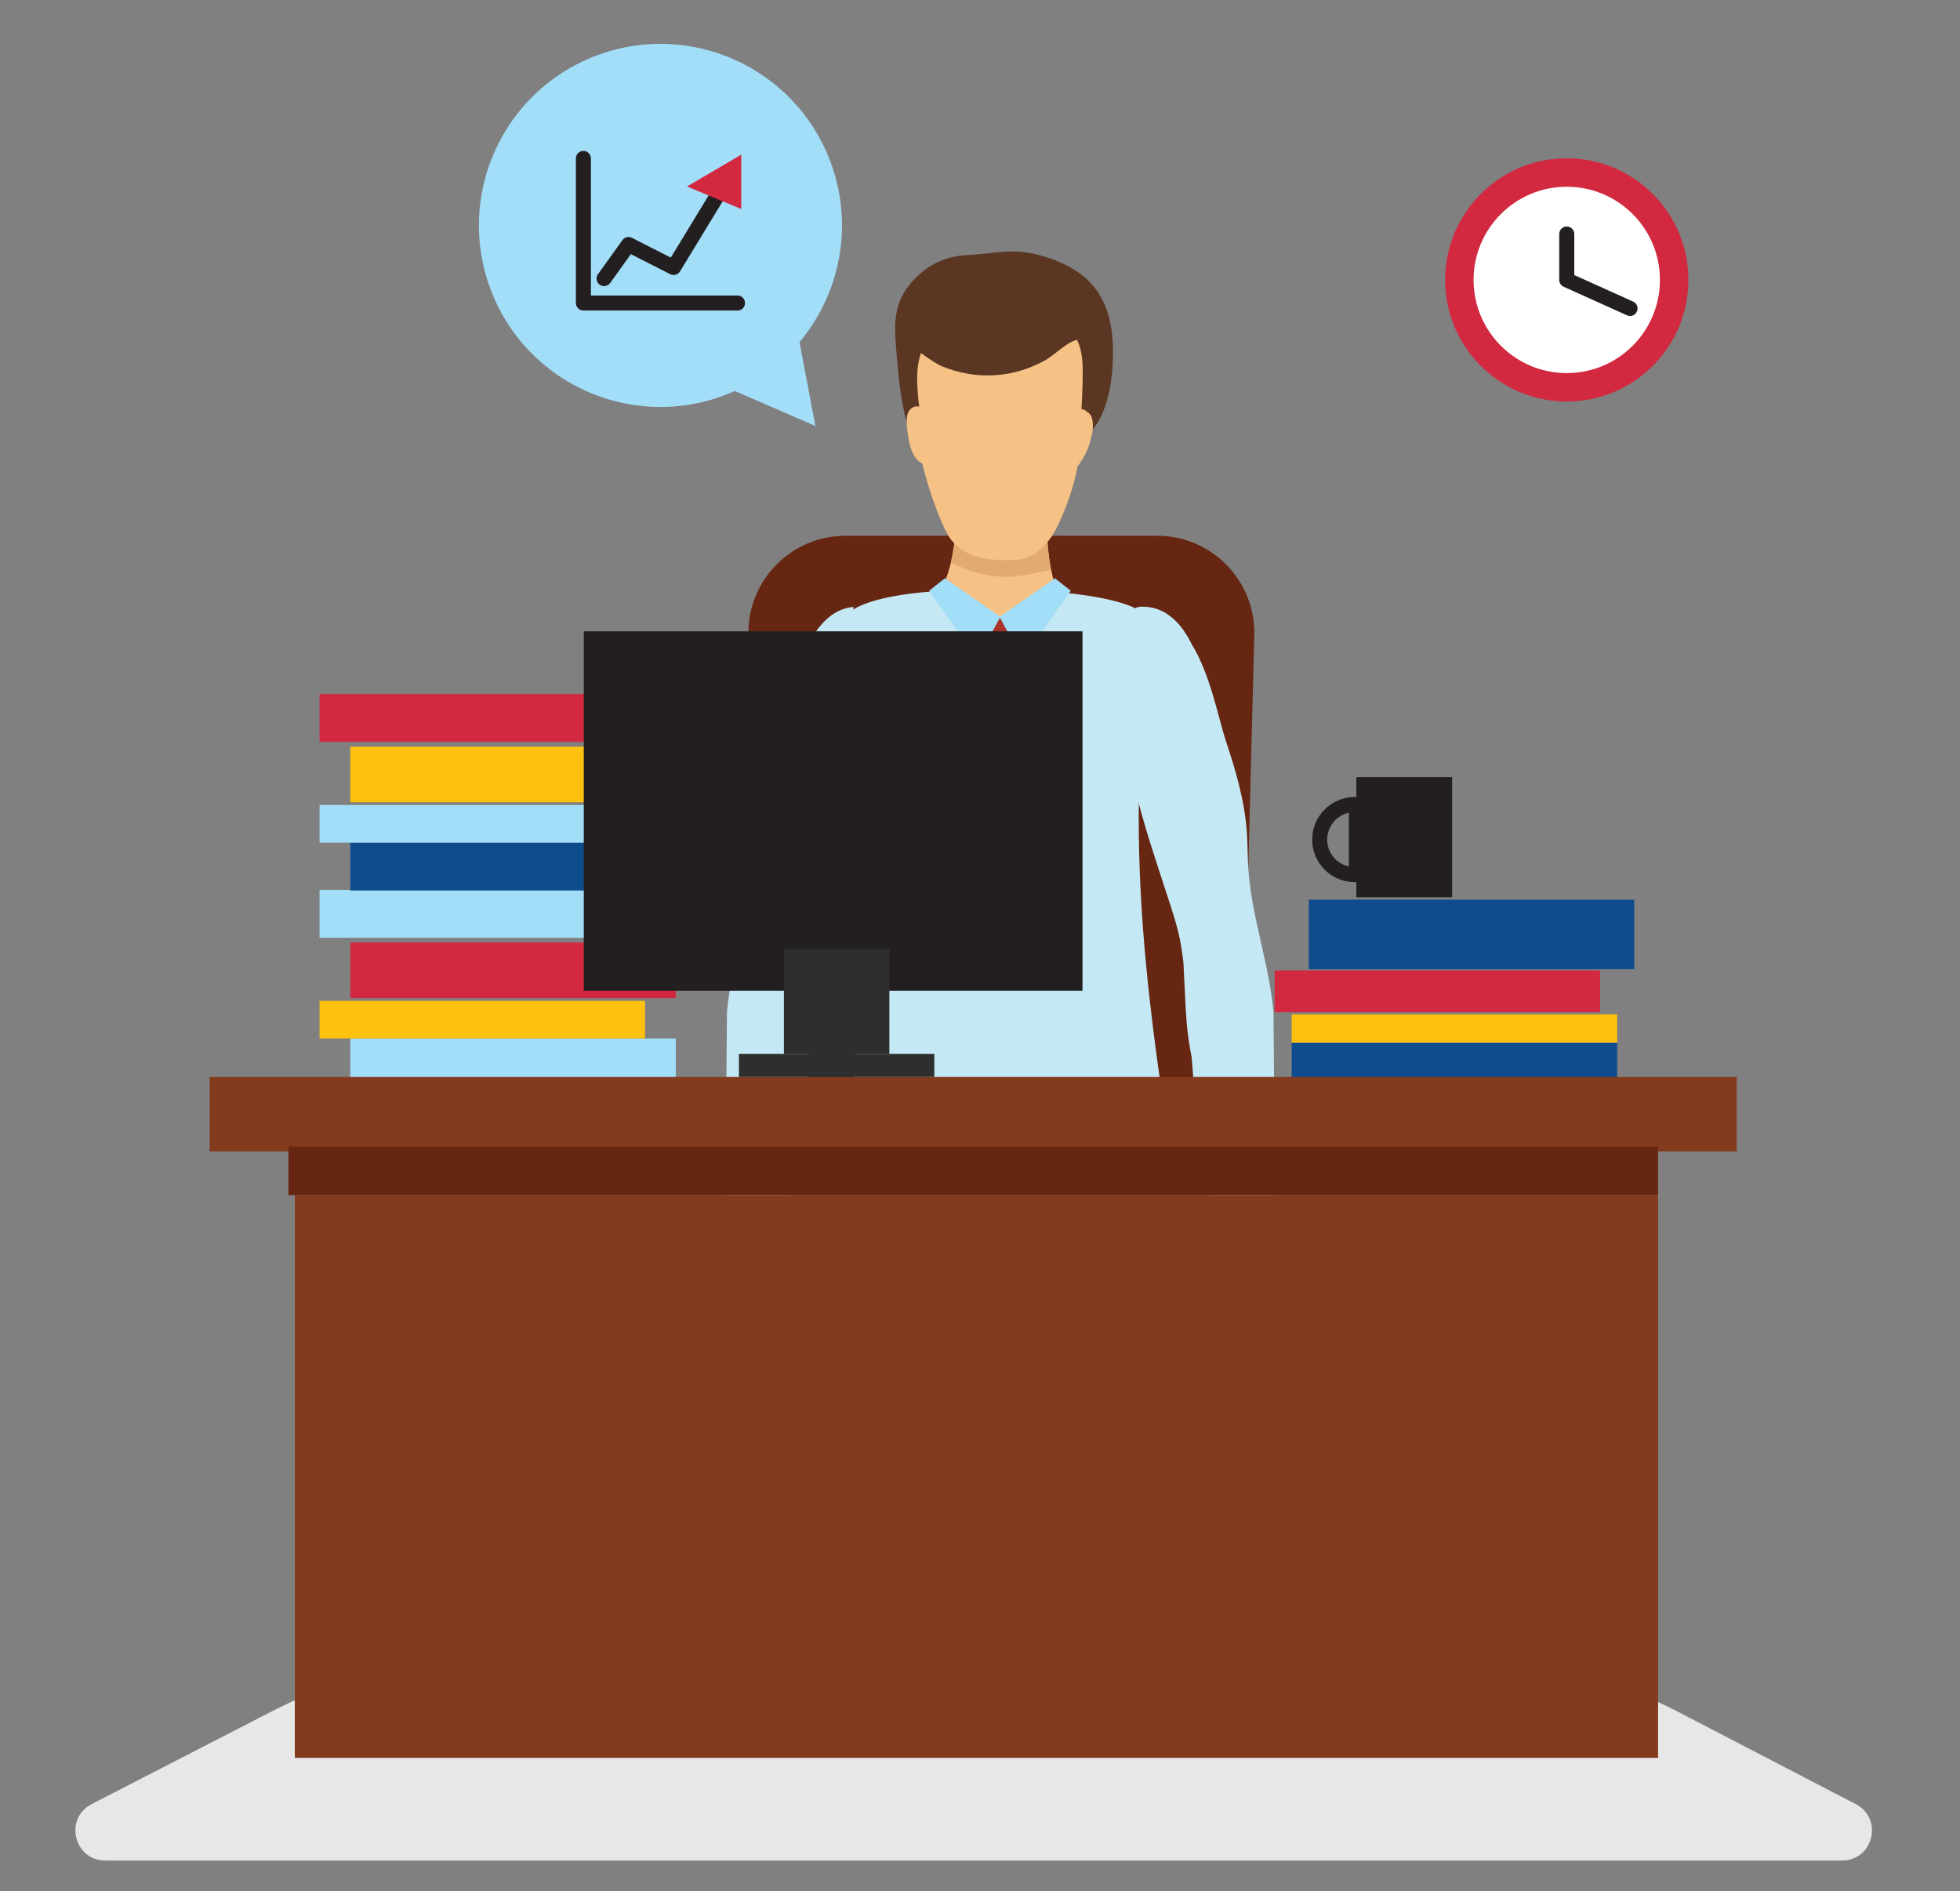 <?xml version="1.0" encoding="utf-8"?>
<!-- Generator: Adobe Illustrator 16.0.0, SVG Export Plug-In . SVG Version: 6.00 Build 0)  -->
<!DOCTYPE svg PUBLIC "-//W3C//DTD SVG 1.1//EN" "http://www.w3.org/Graphics/SVG/1.1/DTD/svg11.dtd">
<svg version="1.1" id="Layer_1" xmlns="http://www.w3.org/2000/svg" xmlns:xlink="http://www.w3.org/1999/xlink" x="0px" y="0px"
	 width="612px" height="590.54px" viewBox="0 0 612 590.54" enable-background="new 0 0 612 590.54" xml:space="preserve">
<rect x="0" y="0" width="612" height="590.54" fill="#808080" stroke="none"/>
<g>
	<path fill="#E7E7E7" d="M169.766,513.999h269.041c30.015,0,59.591,7.217,86.228,21.06l54.42,28.271
		c8.677,4.506,5.474,17.624-4.303,17.624H32.902c-9.796,0-12.982-13.157-4.273-17.645l55.548-28.582
		C110.649,521.102,139.99,513.999,169.766,513.999z"/>
	<path fill="#662611" d="M237.326,339.304h150.69l3.645-141.672c0-16.753-13.584-30.337-30.34-30.337h-97.3
		c-16.757,0-30.341,13.584-30.341,30.337L237.326,339.304z"/>
	<g>
		<path fill="#231F20" d="M274.635,349.804c0,0,33.504,11.63,80.133,0.904c-6.479-3.981-6.479-3.981-6.479-3.981
			s-34.93,3.815-70.723,0C276.691,349.219,274.635,349.804,274.635,349.804z"/>
		<path fill="#5A3623" d="M285.021,137.894c0.197,0.079,0.393,0.166,0.589,0.286c8.832,5.217,18.771,8.433,29.095,6.453
			c5.771-1.104,11.245-3.47,16.816-4.699c0.123-0.292,0.249-0.578,0.365-0.87c11.83-1.21,14.99-15.067,15.531-25.167
			c0.313-5.829,0.063-11.976-1.98-17.491c-3.069-8.287-9.311-12.833-17.465-15.684c-4.086-1.429-8.51-2.366-12.85-2.193
			c-4.283,0.166-8.513,0.911-12.802,1.09c-7.724,0.312-13.953,3.655-18.679,9.743c-5.522,7.117-4.17,14.966-3.489,23.313
			C280.864,121.393,281.972,129.747,285.021,137.894z"/>
		<path fill="#F5C185" d="M331.409,189.092c-0.037-0.358-0.073-0.718-0.114-1.084c-1.289-3.315-2.388-6.685-3.093-10.147
			c-0.076-0.332-0.14-0.671-0.199-1.01c-0.704-3.895-1.053-7.822-1.141-11.757c-0.754-0.418-1.992-0.146-2.056,0.884
			c-0.034,0.565-0.034,1.123-0.004,1.688c-1.821-0.871-4.16-0.778-6.051,0.093c-1.961-0.267-4.05,0.332-5.499,1.7
			c-0.805,0.061-1.592,0.233-2.316,0.539l-0.117-0.007c-1.078-1.329-2.604-2.073-4.213-2.272c-1.957-2.12-5.726-2.604-8.34-1.282
			c-0.05,1.282-0.163,2.565-0.359,3.861c-0.259,1.755-0.578,3.548-0.996,5.35c0,0,0,0-0.006,0
			c-0.901,3.854-2.293,7.696-4.616,10.965c-0.199,0.905-0.349,1.821-0.419,2.752c-0.006,0.052,0.004,0.106,0.007,0.159
			c-2.033,2.061-2.685,5.33,0.073,7.856c1.97,1.801,4.469,2.571,7.101,2.857c0.961,1.875,2.965,3.005,5.211,3.277
			c8.951,1.062,21.232,1.588,28.067-5.41C335.098,195.266,334.319,191.139,331.409,189.092z"/>
		<path fill="#E2AA71" d="M328.202,177.861c-4.347,0.944-9.995,2.552-15.979,2.2c-6.868-0.405-11.846-2.825-15.312-4.413
			c0.418-1.802,0.737-3.595,0.996-5.35c0.196-1.295,0.31-2.579,0.359-3.861c2.614-1.322,6.383-0.837,8.34,1.282
			c1.608,0.2,3.135,0.944,4.213,2.272l0.117,0.007c0.725-0.306,1.512-0.478,2.316-0.539c1.449-1.368,3.538-1.967,5.499-1.7
			c1.891-0.871,4.229-0.964,6.051-0.093c-0.03-0.565-0.03-1.123,0.004-1.688c0.063-1.03,1.302-1.303,2.056-0.884
			c0.088,3.935,0.437,7.862,1.141,11.757C328.063,177.189,328.126,177.529,328.202,177.861z"/>
		<path fill="#F5C185" d="M333.21,157.232c1.555-4.2,2.851-8.698,3.332-12.44c0.163-1.269,0.286-2.526,0.349-3.774
			c0.39-7.61,1.058-15.212,1.17-22.834c0.09-5.994,0.017-12.833-5.791-16.309c-3.698-2.213-8.739-2.399-13.942-1.761
			c-7.453,0.911-15.534-2.086-22.672,1.123c-7.576,3.403-9.554,10.8-9.265,18.502c0.144,3.769,0.599,7.623,1.224,11.337
			c0.685,4.081-0.147,8.075,0.125,12.135c0.217,3.231,5.67,20.774,9.209,25.287c4.744,6.054,12.603,6.579,19.744,6.373
			c6.473-0.187,10.854-5.123,13.514-10.573C331.223,162.217,332.262,159.778,333.21,157.232z"/>
		<path fill="#F5C185" d="M290.997,142.446c0.169-0.207,0.285-0.472,0.314-0.804c0.023-0.26,0.034-0.519,0.047-0.785
			c0.26-0.379,0.372-0.877,0.18-1.409c-0.077-0.219-0.149-0.438-0.223-0.657c-0.17-2.048-0.718-4.048-1.691-5.856
			c0.974-0.06,1.891-0.983,1.256-2.053c-1.096-1.848-3.213-4.991-5.809-3.695c-2.478,1.243-2.047,5.037-1.764,7.244
			c0.534,4.18,1.671,11.265,7.307,10.646C292.096,144.918,292.014,143.104,290.997,142.446z"/>
		<path fill="#F5C185" d="M339.43,128.624c-0.422-0.466-0.934-0.785-1.541-0.832c-1.756-0.12-2.739,1.955-3.297,3.748
			c-0.326,1.058,0.187,1.849,0.851,2.087c-0.631,2.478-1.007,5.144-1.332,6.287c-0.267,0.93,0.199,1.761,0.808,2.093
			c0.06,0.092,0.126,0.172,0.198,0.245c-0.321,0.552-0.651,1.097-0.986,1.636c-0.967,1.528,0.878,3.528,1.99,2.179
			c1.987-2.419,3.931-5.948,4.609-9.597c0.057-0.206,0.119-0.405,0.169-0.61C341.454,133.627,341.612,129.573,339.43,128.624z"/>
		<path fill="#C4E8F4" d="M355.618,248.271c0.828-0.446,1.529-1.189,1.925-2.286c1.319-3.649,2.844-6.998,2.444-10.985
			c-0.394-3.921-2.711-7.351-3.08-11.238c-0.166-1.767-1.222-2.937-2.521-3.515c0.125-8.128,1.336-16.634,4.084-24.237
			c2.515-6.958-15.097-9.909-27.873-11.118c-0.83,2.252-1.987,4.373-3.545,6.28c-4.862,0.086-9.733,0.99-14.574,1.249
			c-4.678,0.253-11.93,0.692-15.143-3.581c-0.963-1.283-2.369-1.648-3.651-1.429c-0.658-0.905-1.272-1.841-1.841-2.806
			c-14.899,1.13-30.035,4.167-29.147,11.983c0.115,1.03,0.678,2.252,1.319,3.482c-0.791,0.658-1.344,1.642-1.399,2.958
			c-0.312,7.383,1.086,14.633,1.978,21.93c0.897,7.358,1.468,14.873,1.545,22.284c0.006,0.731,0.176,1.362,0.455,1.894
			c-0.615,2.313-1.353,4.593-2.283,6.839c0.163,0.491,0.285,1.017,0.353,1.548c2.189,16.959,4.399,34.005,3.697,51.144
			c-0.498,12.235-1.883,24.529-1.983,36.804c0.688,0.358,1.446,0.711,2.29,1.063c0.455,0.187,0.906,0.379,1.361,0.559
			c20.41,8.247,42.606,11.543,64.394,9.536c8.104-0.738,16.618-2.439,22.871-7.822c0.358-0.312,0.711-0.631,1.055-0.963
			c0.478-0.472,4.265-4.273,4.675-4.738C358.348,310.661,355.081,280.982,355.618,248.271z"/>
		<path fill="#AB3329" d="M312.077,192.607l-5.274,5.642c0,0,3.104,8.8,5.274,8.8c2.172,0,5.14-8.606,5.14-8.606L312.077,192.607z"
			/>
		<path fill="#D22941" d="M309.385,204.137l-4.722,31.282v51.457l6.503,7.23c0,0,7.975-6.066,7.975-6.652c0-0.584,0-51.843,0-51.843
			l-4.438-31.487L309.385,204.137z"/>
		<polygon fill="#A3DEF9" points="295.026,180.572 312.366,192.607 305.155,205.879 290.108,184.46 		"/>
		<polygon fill="#A3DEF9" points="329.415,180.572 312.077,192.607 319.287,205.879 334.333,184.46 		"/>
		<path fill="#F5C185" d="M250.558,402.118c0.398-1.123-0.12-2.445-1.074-3.144c1.519-3.355,2.276-6.817,0.861-10.32
			c0.232-0.379,0.381-0.831,0.375-1.396c-0.034-3.854-0.659-7.59-2.761-10.893c-0.818-1.289-1.825-2.405-3.184-3.123
			c-1.665-0.884-3.326-0.339-4.991-0.851c-0.589-0.187-1.113-0.166-1.562-0.013c-2.276-2.073-6.134-2.426-8.004,1.063
			c-2.652,4.943-2.665,11.522-2.22,17.005c0.286,3.477,1.465,6.301,3.19,8.833c1.096,2.679,2.951,4.865,5.659,6.326
			c0.02,0.021,0.043,0.041,0.063,0.06c0.2,0.187,0.402,0.346,0.604,0.492c3.29,3.562,10.099,2.04,14.398,1.057
			C255.209,406.465,253.836,401.421,250.558,402.118z M242.855,396.782c-0.791-0.731-1.555-1.476-2.216-2.272
			c-0.016-0.074-0.037-0.146-0.05-0.213c0.08,0.432-0.076-1.548-0.073-2.066c0-0.067,0.006-0.133,0.006-0.207
			c0.458,0.16,1,0.166,1.608-0.065c0.192-0.073,0.262-0.14,0.283-0.174c-0.01,0.047-0.01,0.18,0.113,0.452
			c0.355,0.791,0.678,1.522,0.924,2.359c0.302,1.037,0.525,2.086,0.744,3.137C243.822,397.367,243.377,397.042,242.855,396.782z"/>
		<path fill="#C4E8F4" d="M266.431,189.504c-6.673,0.644-11.125,5.907-13.973,11.776c-5.721,9.198-8.346,23.293-10.516,29.812
			c-3.054,9.171-5.885,18.681-6.613,28.444c-0.306,4.087-0.215,8.194-0.518,12.274c-1.08,14.707-6.417,29.075-7.815,44.074
			c-0.146,19.584-0.386,39.169-0.455,58.754c3.797,0.844,7.616,1.17,11.506,0.465c3.918-0.703,7.759-1.787,11.644-2.672
			c0.665-14.095,1.702-28.15,2.844-42.205c0.728-3.735,1.31-7.478,1.595-11.231c0.462-6.135,0.638-12.281,0.981-18.422
			c0.282-2.42,0.627-4.824,1.106-7.218c1.02-5.077,2.728-9.981,4.332-14.892c2.622-8.041,5.304-16.063,7.583-24.198
			C267.939,232.667,266.976,211.089,266.431,189.504z"/>
		<path fill="#5A3623" d="M339.127,96.312c-0.269-0.013-0.541-0.007-0.81-0.007c0.621-1.37,0.371-2.851-0.383-4
			c-0.007-0.126-0.007-0.259-0.013-0.392c-0.408-5.722-8.985-6.022-9.384-0.778c-0.332-0.086-0.685-0.14-1.067-0.146
			c-6.332-0.06-12.434,1.355-18.697,2.026c-4.958,0.524-10.038,0.903-14.862,2.233c-2.137-1.209-5.233-0.751-5.945,2.319
			c-0.212,0.917-0.292,1.788-0.279,2.618c-0.562,0.532-1.003,1.263-1.242,2.214c-0.149,0.591-0.239,1.155-0.303,1.701
			c-0.436,0.465-0.863,0.937-1.283,1.422c-0.049,0.06-0.105,0.12-0.155,0.179c-1.921,2.207,7.868,8.002,9.005,8.493
			c5.47,2.36,11.513,3.397,17.455,2.931c5.272-0.412,10.443-2,15.062-4.573c4.147-2.319,7.759-7.13,12.902-6.851
			C345.165,106.034,345.148,96.645,339.127,96.312z"/>
		<path fill="#F5C185" d="M394.416,373.443c-1.871-3.489-5.729-3.137-8.005-1.063c-0.448-0.153-0.974-0.174-1.562,0.013
			c-1.664,0.512-3.326-0.033-4.994,0.851c-1.355,0.718-2.366,1.834-3.18,3.123c-2.104,3.303-2.728,7.038-2.765,10.893
			c-0.004,0.564,0.144,1.017,0.379,1.396c-1.253,3.091-0.805,6.154,0.361,9.145c0.608-0.105,1.221-0.226,1.842-0.372
			c2.635-0.645,2.914-2.944,4.469-4.864c0.91-1.131,2.101-1.103,3.018-0.506c0.043-0.013,0.09-0.02,0.133-0.033
			c0,0.047,0,0.087,0.004,0.127c1.176,0.871,1.817,2.705,0.621,4.187c-0.525,0.646-0.842,1.437-1.224,2.187
			c0.004,0.438-0.119,0.903-0.412,1.382c-2.306,3.715-7.553,4.846-11.778,6.479c0.308,0.387,0.767,0.691,1.397,0.831
			c4.301,0.983,11.106,2.505,14.399-1.057c0.201-0.146,0.404-0.306,0.601-0.492c0.022-0.019,0.047-0.039,0.066-0.06
			c2.704-1.461,4.559-3.647,5.659-6.326c1.721-2.532,2.903-5.356,3.187-8.833C397.081,384.966,397.067,378.387,394.416,373.443z"/>
		<path fill="#C4E8F4" d="M349.243,202.755c0.693-3.03,1.687-6.114,3.854-8.06c-0.932-2.047,0.092-5.125,3.063-5.25
			c7.818-0.332,12.886,5.389,16.015,11.836c5.723,9.198,8.348,23.293,10.517,29.812c3.055,9.171,5.886,18.681,6.613,28.444
			c0.305,4.087,0.216,8.194,0.518,12.274c1.08,14.707,6.414,29.075,7.815,44.074c0.147,19.584,0.386,39.169,0.455,58.754
			c-3.797,0.844-7.619,1.17-11.506,0.465c-3.918-0.703-7.759-1.787-11.644-2.672c-0.668-14.095-1.701-28.15-2.845-42.205
			c-0.728-3.735-1.309-7.478-1.595-11.231c-0.465-6.135-0.638-12.281-0.98-18.422c-0.281-2.42-0.631-4.824-1.109-7.218
			c-1.017-5.077-2.729-9.981-4.33-14.892c-3.426-10.507-6.967-20.987-9.56-31.74c-0.436-1.814,0.452-3.19,1.729-3.888
			c-0.429-2.099-0.668-4.226-0.595-6.327c-0.731-1.907-1.379-2.978-1.944-3.588c-0.199,0.08-0.402,0.159-0.608,0.219
			c-3.226,0.917-6.181-1.043-7.257-4.034C342.756,220.493,347.329,211.096,349.243,202.755z"/>
		<path fill="#F5C185" d="M378.141,379.749c-2.562,1.854-4.569,4.062-5.456,7.164c-0.811,2.825-0.604,5.889-0.591,8.793
			c0.017,4.532,7.06,4.539,7.041,0c-0.014-3.522-0.662-7.537,2.562-9.877C385.331,383.198,381.819,377.085,378.141,379.749z"/>
	</g>
	<g>
		<rect x="109.38" y="324.258" fill="#A3DEF9" width="101.628" height="14.96"/>
		<rect x="99.781" y="277.859" fill="#A3DEF9" width="101.629" height="14.964"/>
		<rect x="99.781" y="312.521" fill="#FDC20F" width="101.629" height="11.736"/>
		<rect x="109.38" y="294.3" fill="#D22941" width="101.628" height="17.365"/>
		<rect x="109.38" y="263.092" fill="#0F4C8D" width="101.628" height="14.965"/>
		<rect x="99.781" y="216.698" fill="#D22941" width="101.629" height="14.959"/>
		<rect x="99.781" y="251.355" fill="#A3DEF9" width="101.629" height="11.736"/>
		<rect x="109.38" y="233.139" fill="#FDC20F" width="101.628" height="17.358"/>
		<rect x="403.325" y="325.561" fill="#0F4C8D" width="101.629" height="13.657"/>
		<rect x="408.651" y="280.915" fill="#0F4C8D" width="101.629" height="21.697"/>
		<rect x="403.325" y="316.722" fill="#FDC20F" width="101.629" height="8.839"/>
		<rect x="398.002" y="303.005" fill="#D22941" width="101.628" height="13.072"/>
		<g>
			<rect x="423.514" y="242.622" fill="#231F20" width="29.906" height="37.536"/>
			<path fill="#231F20" d="M423.514,275.452h-0.504c-7.33,0-13.295-5.961-13.295-13.291s5.965-13.298,13.295-13.298h0.504
				c1.3,0,2.351,1.05,2.351,2.353v21.892C425.864,274.402,424.813,275.452,423.514,275.452z M421.168,253.76
				c-3.861,0.845-6.759,4.287-6.759,8.401c0,4.106,2.897,7.556,6.759,8.399V253.76z"/>
		</g>
	</g>
	<rect x="65.476" y="336.28" fill="#843A1C" width="476.823" height="23.227"/>
	<rect x="90.048" y="358.012" fill="#662611" width="427.679" height="15.139"/>
	<rect x="92.052" y="373.15" fill="#843A1C" width="425.675" height="175.724"/>
	<rect x="182.283" y="197.12" fill="#231F20" width="155.718" height="112.244"/>
	<rect x="244.772" y="296.325" fill="#2D2E2D" width="32.926" height="32.744"/>
	<rect x="230.724" y="329.069" fill="#2D2E2D" width="61.021" height="7.211"/>
	<g>
		<path fill="#D22941" d="M527.187,87.4c0,20.974-17.003,37.974-37.977,37.974c-20.971,0-37.973-17-37.973-37.974
			c0-20.967,17.002-37.973,37.973-37.973C510.184,49.427,527.187,66.433,527.187,87.4z"/>
		<path fill="#FFFFFF" d="M518.305,87.4c0,16.069-13.026,29.095-29.095,29.095c-16.065,0-29.092-13.026-29.092-29.095
			c0-16.063,13.026-29.088,29.092-29.088C505.278,58.312,518.305,71.337,518.305,87.4z"/>
		<g>
			<polygon fill="#FFFFFF" points="508.975,96.312 489.21,87.4 489.21,73.066 			"/>
			<path fill="#231F20" d="M508.971,98.665c-0.322,0-0.651-0.067-0.963-0.212l-19.761-8.912c-0.842-0.379-1.383-1.216-1.383-2.14
				V73.066c0-1.296,1.05-2.347,2.346-2.347s2.349,1.05,2.349,2.347v12.819l18.379,8.288c1.183,0.538,1.708,1.927,1.177,3.11
				C510.723,98.146,509.868,98.665,508.971,98.665z"/>
		</g>
	</g>
	<g>
		<polygon fill="#A3DEF9" points="254.601,132.996 212.817,114.906 246.956,92.71 		"/>
		<path fill="#A3DEF9" d="M259.247,50.344c11.068,29.288-3.698,61.997-32.983,73.062c-29.281,11.072-61.994-3.694-73.063-32.976
			c-11.068-29.287,3.699-61.997,32.982-73.062C215.469,6.296,248.178,21.063,259.247,50.344z"/>
		<g>
			<path fill="#231F20" d="M188.617,89.334c-0.476,0-0.95-0.14-1.366-0.438c-1.054-0.759-1.296-2.227-0.538-3.277l7.629-10.633
				c0.674-0.944,1.938-1.25,2.971-0.724l12.145,6.174l16.026-26.356c0.675-1.11,2.117-1.462,3.227-0.791
				c1.106,0.677,1.458,2.12,0.784,3.229l-17.156,28.218c-0.638,1.049-1.974,1.429-3.07,0.87l-12.288-6.247l-6.456,8.998
				C190.068,88.995,189.348,89.334,188.617,89.334z"/>
			<polygon fill="#D22941" points="214.512,58.232 231.461,48.29 231.461,65.27 			"/>
			<path fill="#231F20" d="M230.289,96.963h-48.125c-1.296,0-2.349-1.05-2.349-2.347V49.46c0-1.296,1.053-2.346,2.349-2.346
				s2.346,1.05,2.346,2.346v42.812h45.779c1.296,0,2.345,1.05,2.345,2.345C232.634,95.913,231.584,96.963,230.289,96.963z"/>
		</g>
	</g>
</g>
</svg>
